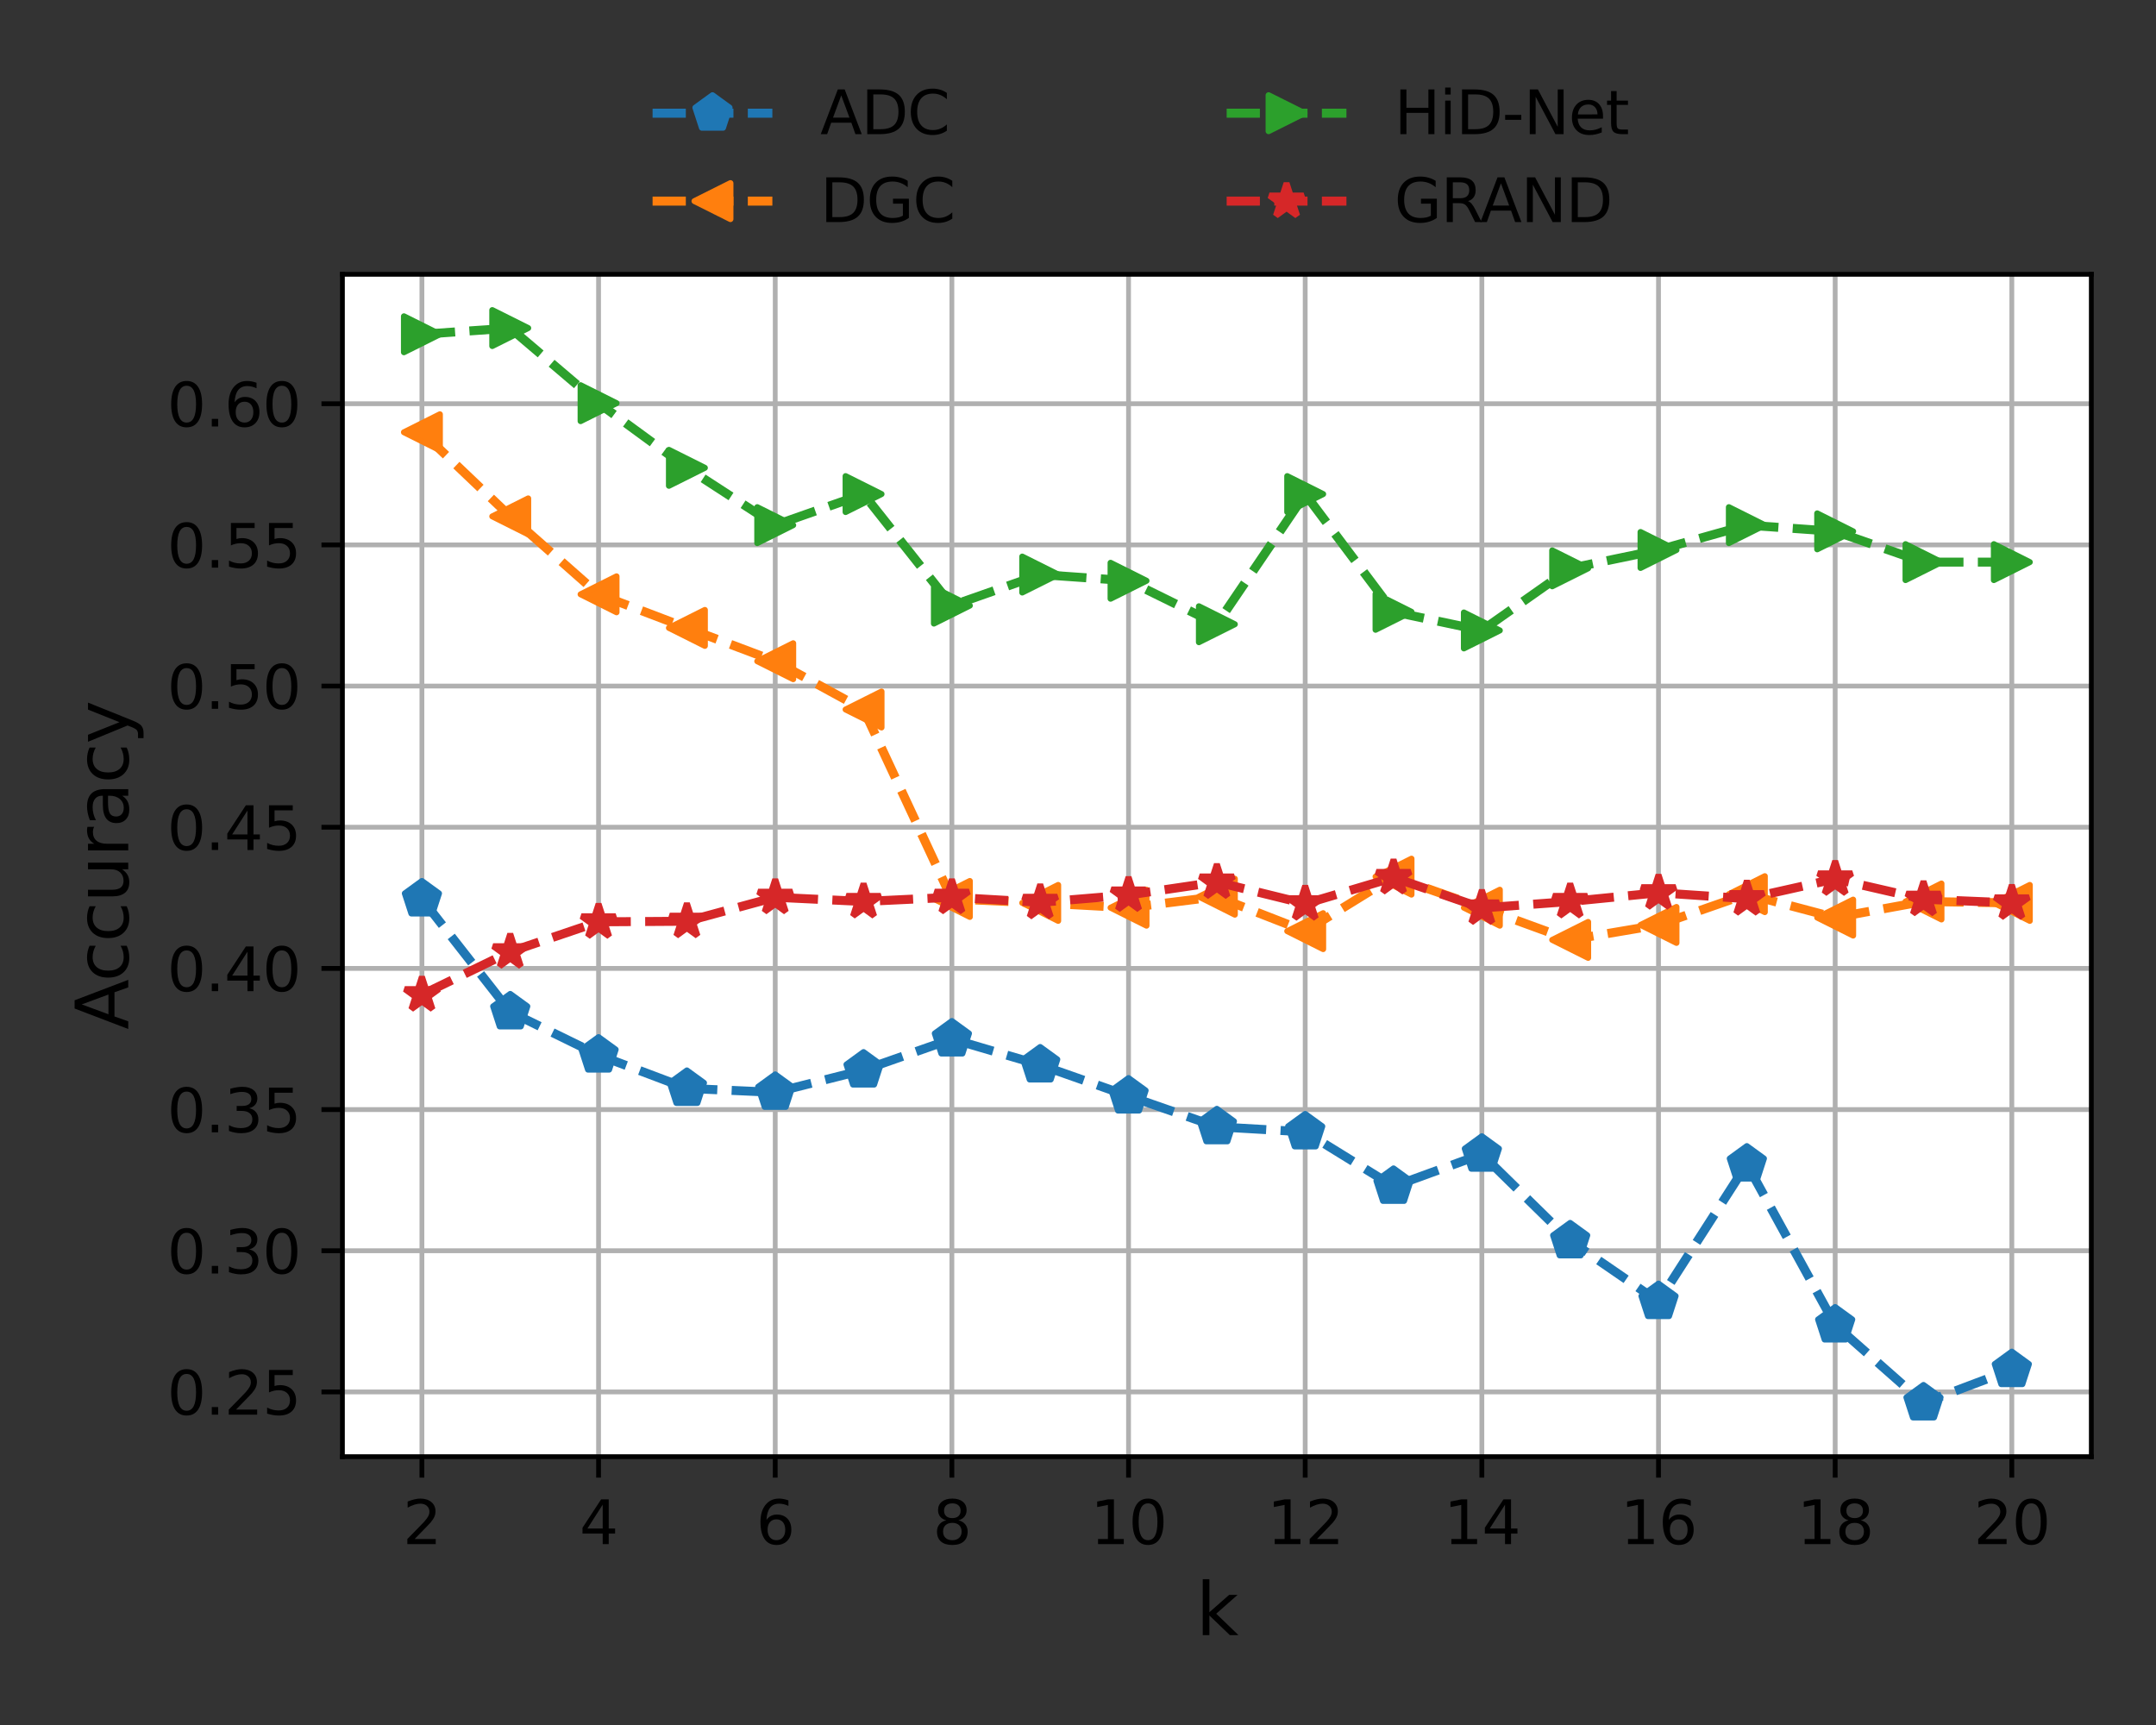 <?xml version="1.0" encoding="utf-8" standalone="no"?>
<!DOCTYPE svg PUBLIC "-//W3C//DTD SVG 1.1//EN"
  "http://www.w3.org/Graphics/SVG/1.1/DTD/svg11.dtd">
<svg height="288pt" version="1.1" viewBox="0 0 360 288" width="360pt" xmlns="http://www.w3.org/2000/svg" xmlns:xlink="http://www.w3.org/1999/xlink">
 <rect x="0" y="0" width="360" height="288" fill="#333333" stroke="none"/>
 <defs>
  <style type="text/css">*{stroke-linecap:butt;stroke-linejoin:round;}</style>
 </defs>
 <g id="figure_1">
  <g id="patch_1">
   <path d="M 0 288 
L 360 288 
L 360 0 
L 0 0 
z
" style="fill:none;"/>
  </g>
  <g id="axes_1">
   <g id="patch_2">
    <path d="M 57.175 243.2 
L 349.2 243.2 
L 349.2 45.8 
L 57.175 45.8 
z
" style="fill:#ffffff;"/>
   </g>
   <g id="matplotlib.axis_1">
    <g id="xtick_1">
     <g id="line2d_1">
      <path clip-path="url(#pdd6efe0215)" d="M 70.449 243.2 
L 70.449 45.8 
" style="fill:none;stroke:#b0b0b0;stroke-linecap:square;stroke-width:0.8;"/>
     </g>
     <g id="line2d_2">
      <defs>
       <path d="M 0 0 
L 0 3.5 
" id="m75d3b1dad0" style="stroke:#000000;stroke-width:0.8;"/>
      </defs>
      <g>
       <use style="stroke:#000000;stroke-width:0.8;" x="70.449" xlink:href="#m75d3b1dad0" y="243.2"/>
      </g>
     </g>
     <g id="text_1">
      <!-- 2 -->
      <g transform="translate(67.268 257.798)scale(0.1 -0.1)">
       <defs>
        <path d="M 1228 531 
L 3431 531 
L 3431 0 
L 469 0 
L 469 531 
Q 828 903 1448 1529 
Q 2069 2156 2228 2338 
Q 2531 2678 2651 2914 
Q 2772 3150 2772 3378 
Q 2772 3750 2511 3984 
Q 2250 4219 1831 4219 
Q 1534 4219 1204 4116 
Q 875 4013 500 3803 
L 500 4441 
Q 881 4594 1212 4672 
Q 1544 4750 1819 4750 
Q 2544 4750 2975 4387 
Q 3406 4025 3406 3419 
Q 3406 3131 3298 2873 
Q 3191 2616 2906 2266 
Q 2828 2175 2409 1742 
Q 1991 1309 1228 531 
z
" id="DejaVuSans-32" transform="scale(0.016)"/>
       </defs>
       <use xlink:href="#DejaVuSans-32"/>
      </g>
     </g>
    </g>
    <g id="xtick_2">
     <g id="line2d_3">
      <path clip-path="url(#pdd6efe0215)" d="M 99.946 243.2 
L 99.946 45.8 
" style="fill:none;stroke:#b0b0b0;stroke-linecap:square;stroke-width:0.8;"/>
     </g>
     <g id="line2d_4">
      <g>
       <use style="stroke:#000000;stroke-width:0.8;" x="99.946" xlink:href="#m75d3b1dad0" y="243.2"/>
      </g>
     </g>
     <g id="text_2">
      <!-- 4 -->
      <g transform="translate(96.765 257.798)scale(0.1 -0.1)">
       <defs>
        <path d="M 2419 4116 
L 825 1625 
L 2419 1625 
L 2419 4116 
z
M 2253 4666 
L 3047 4666 
L 3047 1625 
L 3713 1625 
L 3713 1100 
L 3047 1100 
L 3047 0 
L 2419 0 
L 2419 1100 
L 313 1100 
L 313 1709 
L 2253 4666 
z
" id="DejaVuSans-34" transform="scale(0.016)"/>
       </defs>
       <use xlink:href="#DejaVuSans-34"/>
      </g>
     </g>
    </g>
    <g id="xtick_3">
     <g id="line2d_5">
      <path clip-path="url(#pdd6efe0215)" d="M 129.444 243.2 
L 129.444 45.8 
" style="fill:none;stroke:#b0b0b0;stroke-linecap:square;stroke-width:0.8;"/>
     </g>
     <g id="line2d_6">
      <g>
       <use style="stroke:#000000;stroke-width:0.8;" x="129.444" xlink:href="#m75d3b1dad0" y="243.2"/>
      </g>
     </g>
     <g id="text_3">
      <!-- 6 -->
      <g transform="translate(126.263 257.798)scale(0.1 -0.1)">
       <defs>
        <path d="M 2113 2584 
Q 1688 2584 1439 2293 
Q 1191 2003 1191 1497 
Q 1191 994 1439 701 
Q 1688 409 2113 409 
Q 2538 409 2786 701 
Q 3034 994 3034 1497 
Q 3034 2003 2786 2293 
Q 2538 2584 2113 2584 
z
M 3366 4563 
L 3366 3988 
Q 3128 4100 2886 4159 
Q 2644 4219 2406 4219 
Q 1781 4219 1451 3797 
Q 1122 3375 1075 2522 
Q 1259 2794 1537 2939 
Q 1816 3084 2150 3084 
Q 2853 3084 3261 2657 
Q 3669 2231 3669 1497 
Q 3669 778 3244 343 
Q 2819 -91 2113 -91 
Q 1303 -91 875 529 
Q 447 1150 447 2328 
Q 447 3434 972 4092 
Q 1497 4750 2381 4750 
Q 2619 4750 2861 4703 
Q 3103 4656 3366 4563 
z
" id="DejaVuSans-36" transform="scale(0.016)"/>
       </defs>
       <use xlink:href="#DejaVuSans-36"/>
      </g>
     </g>
    </g>
    <g id="xtick_4">
     <g id="line2d_7">
      <path clip-path="url(#pdd6efe0215)" d="M 158.941 243.2 
L 158.941 45.8 
" style="fill:none;stroke:#b0b0b0;stroke-linecap:square;stroke-width:0.8;"/>
     </g>
     <g id="line2d_8">
      <g>
       <use style="stroke:#000000;stroke-width:0.8;" x="158.941" xlink:href="#m75d3b1dad0" y="243.2"/>
      </g>
     </g>
     <g id="text_4">
      <!-- 8 -->
      <g transform="translate(155.76 257.798)scale(0.1 -0.1)">
       <defs>
        <path d="M 2034 2216 
Q 1584 2216 1326 1975 
Q 1069 1734 1069 1313 
Q 1069 891 1326 650 
Q 1584 409 2034 409 
Q 2484 409 2743 651 
Q 3003 894 3003 1313 
Q 3003 1734 2745 1975 
Q 2488 2216 2034 2216 
z
M 1403 2484 
Q 997 2584 770 2862 
Q 544 3141 544 3541 
Q 544 4100 942 4425 
Q 1341 4750 2034 4750 
Q 2731 4750 3128 4425 
Q 3525 4100 3525 3541 
Q 3525 3141 3298 2862 
Q 3072 2584 2669 2484 
Q 3125 2378 3379 2068 
Q 3634 1759 3634 1313 
Q 3634 634 3220 271 
Q 2806 -91 2034 -91 
Q 1263 -91 848 271 
Q 434 634 434 1313 
Q 434 1759 690 2068 
Q 947 2378 1403 2484 
z
M 1172 3481 
Q 1172 3119 1398 2916 
Q 1625 2713 2034 2713 
Q 2441 2713 2670 2916 
Q 2900 3119 2900 3481 
Q 2900 3844 2670 4047 
Q 2441 4250 2034 4250 
Q 1625 4250 1398 4047 
Q 1172 3844 1172 3481 
z
" id="DejaVuSans-38" transform="scale(0.016)"/>
       </defs>
       <use xlink:href="#DejaVuSans-38"/>
      </g>
     </g>
    </g>
    <g id="xtick_5">
     <g id="line2d_9">
      <path clip-path="url(#pdd6efe0215)" d="M 188.439 243.2 
L 188.439 45.8 
" style="fill:none;stroke:#b0b0b0;stroke-linecap:square;stroke-width:0.8;"/>
     </g>
     <g id="line2d_10">
      <g>
       <use style="stroke:#000000;stroke-width:0.8;" x="188.439" xlink:href="#m75d3b1dad0" y="243.2"/>
      </g>
     </g>
     <g id="text_5">
      <!-- 10 -->
      <g transform="translate(182.076 257.798)scale(0.1 -0.1)">
       <defs>
        <path d="M 794 531 
L 1825 531 
L 1825 4091 
L 703 3866 
L 703 4441 
L 1819 4666 
L 2450 4666 
L 2450 531 
L 3481 531 
L 3481 0 
L 794 0 
L 794 531 
z
" id="DejaVuSans-31" transform="scale(0.016)"/>
        <path d="M 2034 4250 
Q 1547 4250 1301 3770 
Q 1056 3291 1056 2328 
Q 1056 1369 1301 889 
Q 1547 409 2034 409 
Q 2525 409 2770 889 
Q 3016 1369 3016 2328 
Q 3016 3291 2770 3770 
Q 2525 4250 2034 4250 
z
M 2034 4750 
Q 2819 4750 3233 4129 
Q 3647 3509 3647 2328 
Q 3647 1150 3233 529 
Q 2819 -91 2034 -91 
Q 1250 -91 836 529 
Q 422 1150 422 2328 
Q 422 3509 836 4129 
Q 1250 4750 2034 4750 
z
" id="DejaVuSans-30" transform="scale(0.016)"/>
       </defs>
       <use xlink:href="#DejaVuSans-31"/>
       <use x="63.623" xlink:href="#DejaVuSans-30"/>
      </g>
     </g>
    </g>
    <g id="xtick_6">
     <g id="line2d_11">
      <path clip-path="url(#pdd6efe0215)" d="M 217.936 243.2 
L 217.936 45.8 
" style="fill:none;stroke:#b0b0b0;stroke-linecap:square;stroke-width:0.8;"/>
     </g>
     <g id="line2d_12">
      <g>
       <use style="stroke:#000000;stroke-width:0.8;" x="217.936" xlink:href="#m75d3b1dad0" y="243.2"/>
      </g>
     </g>
     <g id="text_6">
      <!-- 12 -->
      <g transform="translate(211.574 257.798)scale(0.1 -0.1)">
       <use xlink:href="#DejaVuSans-31"/>
       <use x="63.623" xlink:href="#DejaVuSans-32"/>
      </g>
     </g>
    </g>
    <g id="xtick_7">
     <g id="line2d_13">
      <path clip-path="url(#pdd6efe0215)" d="M 247.434 243.2 
L 247.434 45.8 
" style="fill:none;stroke:#b0b0b0;stroke-linecap:square;stroke-width:0.8;"/>
     </g>
     <g id="line2d_14">
      <g>
       <use style="stroke:#000000;stroke-width:0.8;" x="247.434" xlink:href="#m75d3b1dad0" y="243.2"/>
      </g>
     </g>
     <g id="text_7">
      <!-- 14 -->
      <g transform="translate(241.071 257.798)scale(0.1 -0.1)">
       <use xlink:href="#DejaVuSans-31"/>
       <use x="63.623" xlink:href="#DejaVuSans-34"/>
      </g>
     </g>
    </g>
    <g id="xtick_8">
     <g id="line2d_15">
      <path clip-path="url(#pdd6efe0215)" d="M 276.931 243.2 
L 276.931 45.8 
" style="fill:none;stroke:#b0b0b0;stroke-linecap:square;stroke-width:0.8;"/>
     </g>
     <g id="line2d_16">
      <g>
       <use style="stroke:#000000;stroke-width:0.8;" x="276.931" xlink:href="#m75d3b1dad0" y="243.2"/>
      </g>
     </g>
     <g id="text_8">
      <!-- 16 -->
      <g transform="translate(270.569 257.798)scale(0.1 -0.1)">
       <use xlink:href="#DejaVuSans-31"/>
       <use x="63.623" xlink:href="#DejaVuSans-36"/>
      </g>
     </g>
    </g>
    <g id="xtick_9">
     <g id="line2d_17">
      <path clip-path="url(#pdd6efe0215)" d="M 306.429 243.2 
L 306.429 45.8 
" style="fill:none;stroke:#b0b0b0;stroke-linecap:square;stroke-width:0.8;"/>
     </g>
     <g id="line2d_18">
      <g>
       <use style="stroke:#000000;stroke-width:0.8;" x="306.429" xlink:href="#m75d3b1dad0" y="243.2"/>
      </g>
     </g>
     <g id="text_9">
      <!-- 18 -->
      <g transform="translate(300.066 257.798)scale(0.1 -0.1)">
       <use xlink:href="#DejaVuSans-31"/>
       <use x="63.623" xlink:href="#DejaVuSans-38"/>
      </g>
     </g>
    </g>
    <g id="xtick_10">
     <g id="line2d_19">
      <path clip-path="url(#pdd6efe0215)" d="M 335.926 243.2 
L 335.926 45.8 
" style="fill:none;stroke:#b0b0b0;stroke-linecap:square;stroke-width:0.8;"/>
     </g>
     <g id="line2d_20">
      <g>
       <use style="stroke:#000000;stroke-width:0.8;" x="335.926" xlink:href="#m75d3b1dad0" y="243.2"/>
      </g>
     </g>
     <g id="text_10">
      <!-- 20 -->
      <g transform="translate(329.564 257.798)scale(0.1 -0.1)">
       <use xlink:href="#DejaVuSans-32"/>
       <use x="63.623" xlink:href="#DejaVuSans-30"/>
      </g>
     </g>
    </g>
    <g id="text_11">
     <!-- k -->
     <g transform="translate(199.713 272.996)scale(0.12 -0.12)">
      <defs>
       <path d="M 581 4863 
L 1159 4863 
L 1159 1991 
L 2875 3500 
L 3609 3500 
L 1753 1863 
L 3688 0 
L 2938 0 
L 1159 1709 
L 1159 0 
L 581 0 
L 581 4863 
z
" id="DejaVuSans-6b" transform="scale(0.016)"/>
      </defs>
      <use xlink:href="#DejaVuSans-6b"/>
     </g>
    </g>
   </g>
   <g id="matplotlib.axis_2">
    <g id="ytick_1">
     <g id="line2d_21">
      <path clip-path="url(#pdd6efe0215)" d="M 57.175 232.389 
L 349.2 232.389 
" style="fill:none;stroke:#b0b0b0;stroke-linecap:square;stroke-width:0.8;"/>
     </g>
     <g id="line2d_22">
      <defs>
       <path d="M 0 0 
L -3.5 0 
" id="m261dad9837" style="stroke:#000000;stroke-width:0.8;"/>
      </defs>
      <g>
       <use style="stroke:#000000;stroke-width:0.8;" x="57.175" xlink:href="#m261dad9837" y="232.389"/>
      </g>
     </g>
     <g id="text_12">
      <!-- 0.25 -->
      <g transform="translate(27.909 236.188)scale(0.1 -0.1)">
       <defs>
        <path d="M 684 794 
L 1344 794 
L 1344 0 
L 684 0 
L 684 794 
z
" id="DejaVuSans-2e" transform="scale(0.016)"/>
        <path d="M 691 4666 
L 3169 4666 
L 3169 4134 
L 1269 4134 
L 1269 2991 
Q 1406 3038 1543 3061 
Q 1681 3084 1819 3084 
Q 2600 3084 3056 2656 
Q 3513 2228 3513 1497 
Q 3513 744 3044 326 
Q 2575 -91 1722 -91 
Q 1428 -91 1123 -41 
Q 819 9 494 109 
L 494 744 
Q 775 591 1075 516 
Q 1375 441 1709 441 
Q 2250 441 2565 725 
Q 2881 1009 2881 1497 
Q 2881 1984 2565 2268 
Q 2250 2553 1709 2553 
Q 1456 2553 1204 2497 
Q 953 2441 691 2322 
L 691 4666 
z
" id="DejaVuSans-35" transform="scale(0.016)"/>
       </defs>
       <use xlink:href="#DejaVuSans-30"/>
       <use x="63.623" xlink:href="#DejaVuSans-2e"/>
       <use x="95.41" xlink:href="#DejaVuSans-32"/>
       <use x="159.033" xlink:href="#DejaVuSans-35"/>
      </g>
     </g>
    </g>
    <g id="ytick_2">
     <g id="line2d_23">
      <path clip-path="url(#pdd6efe0215)" d="M 57.175 208.82 
L 349.2 208.82 
" style="fill:none;stroke:#b0b0b0;stroke-linecap:square;stroke-width:0.8;"/>
     </g>
     <g id="line2d_24">
      <g>
       <use style="stroke:#000000;stroke-width:0.8;" x="57.175" xlink:href="#m261dad9837" y="208.82"/>
      </g>
     </g>
     <g id="text_13">
      <!-- 0.30 -->
      <g transform="translate(27.909 212.619)scale(0.1 -0.1)">
       <defs>
        <path d="M 2597 2516 
Q 3050 2419 3304 2112 
Q 3559 1806 3559 1356 
Q 3559 666 3084 287 
Q 2609 -91 1734 -91 
Q 1441 -91 1130 -33 
Q 819 25 488 141 
L 488 750 
Q 750 597 1062 519 
Q 1375 441 1716 441 
Q 2309 441 2620 675 
Q 2931 909 2931 1356 
Q 2931 1769 2642 2001 
Q 2353 2234 1838 2234 
L 1294 2234 
L 1294 2753 
L 1863 2753 
Q 2328 2753 2575 2939 
Q 2822 3125 2822 3475 
Q 2822 3834 2567 4026 
Q 2313 4219 1838 4219 
Q 1578 4219 1281 4162 
Q 984 4106 628 3988 
L 628 4550 
Q 988 4650 1302 4700 
Q 1616 4750 1894 4750 
Q 2613 4750 3031 4423 
Q 3450 4097 3450 3541 
Q 3450 3153 3228 2886 
Q 3006 2619 2597 2516 
z
" id="DejaVuSans-33" transform="scale(0.016)"/>
       </defs>
       <use xlink:href="#DejaVuSans-30"/>
       <use x="63.623" xlink:href="#DejaVuSans-2e"/>
       <use x="95.41" xlink:href="#DejaVuSans-33"/>
       <use x="159.033" xlink:href="#DejaVuSans-30"/>
      </g>
     </g>
    </g>
    <g id="ytick_3">
     <g id="line2d_25">
      <path clip-path="url(#pdd6efe0215)" d="M 57.175 185.251 
L 349.2 185.251 
" style="fill:none;stroke:#b0b0b0;stroke-linecap:square;stroke-width:0.8;"/>
     </g>
     <g id="line2d_26">
      <g>
       <use style="stroke:#000000;stroke-width:0.8;" x="57.175" xlink:href="#m261dad9837" y="185.251"/>
      </g>
     </g>
     <g id="text_14">
      <!-- 0.35 -->
      <g transform="translate(27.909 189.05)scale(0.1 -0.1)">
       <use xlink:href="#DejaVuSans-30"/>
       <use x="63.623" xlink:href="#DejaVuSans-2e"/>
       <use x="95.41" xlink:href="#DejaVuSans-33"/>
       <use x="159.033" xlink:href="#DejaVuSans-35"/>
      </g>
     </g>
    </g>
    <g id="ytick_4">
     <g id="line2d_27">
      <path clip-path="url(#pdd6efe0215)" d="M 57.175 161.682 
L 349.2 161.682 
" style="fill:none;stroke:#b0b0b0;stroke-linecap:square;stroke-width:0.8;"/>
     </g>
     <g id="line2d_28">
      <g>
       <use style="stroke:#000000;stroke-width:0.8;" x="57.175" xlink:href="#m261dad9837" y="161.682"/>
      </g>
     </g>
     <g id="text_15">
      <!-- 0.40 -->
      <g transform="translate(27.909 165.481)scale(0.1 -0.1)">
       <use xlink:href="#DejaVuSans-30"/>
       <use x="63.623" xlink:href="#DejaVuSans-2e"/>
       <use x="95.41" xlink:href="#DejaVuSans-34"/>
       <use x="159.033" xlink:href="#DejaVuSans-30"/>
      </g>
     </g>
    </g>
    <g id="ytick_5">
     <g id="line2d_29">
      <path clip-path="url(#pdd6efe0215)" d="M 57.175 138.113 
L 349.2 138.113 
" style="fill:none;stroke:#b0b0b0;stroke-linecap:square;stroke-width:0.8;"/>
     </g>
     <g id="line2d_30">
      <g>
       <use style="stroke:#000000;stroke-width:0.8;" x="57.175" xlink:href="#m261dad9837" y="138.113"/>
      </g>
     </g>
     <g id="text_16">
      <!-- 0.45 -->
      <g transform="translate(27.909 141.912)scale(0.1 -0.1)">
       <use xlink:href="#DejaVuSans-30"/>
       <use x="63.623" xlink:href="#DejaVuSans-2e"/>
       <use x="95.41" xlink:href="#DejaVuSans-34"/>
       <use x="159.033" xlink:href="#DejaVuSans-35"/>
      </g>
     </g>
    </g>
    <g id="ytick_6">
     <g id="line2d_31">
      <path clip-path="url(#pdd6efe0215)" d="M 57.175 114.544 
L 349.2 114.544 
" style="fill:none;stroke:#b0b0b0;stroke-linecap:square;stroke-width:0.8;"/>
     </g>
     <g id="line2d_32">
      <g>
       <use style="stroke:#000000;stroke-width:0.8;" x="57.175" xlink:href="#m261dad9837" y="114.544"/>
      </g>
     </g>
     <g id="text_17">
      <!-- 0.50 -->
      <g transform="translate(27.909 118.343)scale(0.1 -0.1)">
       <use xlink:href="#DejaVuSans-30"/>
       <use x="63.623" xlink:href="#DejaVuSans-2e"/>
       <use x="95.41" xlink:href="#DejaVuSans-35"/>
       <use x="159.033" xlink:href="#DejaVuSans-30"/>
      </g>
     </g>
    </g>
    <g id="ytick_7">
     <g id="line2d_33">
      <path clip-path="url(#pdd6efe0215)" d="M 57.175 90.975 
L 349.2 90.975 
" style="fill:none;stroke:#b0b0b0;stroke-linecap:square;stroke-width:0.8;"/>
     </g>
     <g id="line2d_34">
      <g>
       <use style="stroke:#000000;stroke-width:0.8;" x="57.175" xlink:href="#m261dad9837" y="90.975"/>
      </g>
     </g>
     <g id="text_18">
      <!-- 0.55 -->
      <g transform="translate(27.909 94.774)scale(0.1 -0.1)">
       <use xlink:href="#DejaVuSans-30"/>
       <use x="63.623" xlink:href="#DejaVuSans-2e"/>
       <use x="95.41" xlink:href="#DejaVuSans-35"/>
       <use x="159.033" xlink:href="#DejaVuSans-35"/>
      </g>
     </g>
    </g>
    <g id="ytick_8">
     <g id="line2d_35">
      <path clip-path="url(#pdd6efe0215)" d="M 57.175 67.406 
L 349.2 67.406 
" style="fill:none;stroke:#b0b0b0;stroke-linecap:square;stroke-width:0.8;"/>
     </g>
     <g id="line2d_36">
      <g>
       <use style="stroke:#000000;stroke-width:0.8;" x="57.175" xlink:href="#m261dad9837" y="67.406"/>
      </g>
     </g>
     <g id="text_19">
      <!-- 0.60 -->
      <g transform="translate(27.909 71.205)scale(0.1 -0.1)">
       <use xlink:href="#DejaVuSans-30"/>
       <use x="63.623" xlink:href="#DejaVuSans-2e"/>
       <use x="95.41" xlink:href="#DejaVuSans-36"/>
       <use x="159.033" xlink:href="#DejaVuSans-30"/>
      </g>
     </g>
    </g>
    <g id="text_20">
     <!-- Accuracy -->
     <g transform="translate(21.414 171.894)rotate(-90)scale(0.12 -0.12)">
      <defs>
       <path d="M 2188 4044 
L 1331 1722 
L 3047 1722 
L 2188 4044 
z
M 1831 4666 
L 2547 4666 
L 4325 0 
L 3669 0 
L 3244 1197 
L 1141 1197 
L 716 0 
L 50 0 
L 1831 4666 
z
" id="DejaVuSans-41" transform="scale(0.016)"/>
       <path d="M 3122 3366 
L 3122 2828 
Q 2878 2963 2633 3030 
Q 2388 3097 2138 3097 
Q 1578 3097 1268 2742 
Q 959 2388 959 1747 
Q 959 1106 1268 751 
Q 1578 397 2138 397 
Q 2388 397 2633 464 
Q 2878 531 3122 666 
L 3122 134 
Q 2881 22 2623 -34 
Q 2366 -91 2075 -91 
Q 1284 -91 818 406 
Q 353 903 353 1747 
Q 353 2603 823 3093 
Q 1294 3584 2113 3584 
Q 2378 3584 2631 3529 
Q 2884 3475 3122 3366 
z
" id="DejaVuSans-63" transform="scale(0.016)"/>
       <path d="M 544 1381 
L 544 3500 
L 1119 3500 
L 1119 1403 
Q 1119 906 1312 657 
Q 1506 409 1894 409 
Q 2359 409 2629 706 
Q 2900 1003 2900 1516 
L 2900 3500 
L 3475 3500 
L 3475 0 
L 2900 0 
L 2900 538 
Q 2691 219 2414 64 
Q 2138 -91 1772 -91 
Q 1169 -91 856 284 
Q 544 659 544 1381 
z
M 1991 3584 
L 1991 3584 
z
" id="DejaVuSans-75" transform="scale(0.016)"/>
       <path d="M 2631 2963 
Q 2534 3019 2420 3045 
Q 2306 3072 2169 3072 
Q 1681 3072 1420 2755 
Q 1159 2438 1159 1844 
L 1159 0 
L 581 0 
L 581 3500 
L 1159 3500 
L 1159 2956 
Q 1341 3275 1631 3429 
Q 1922 3584 2338 3584 
Q 2397 3584 2469 3576 
Q 2541 3569 2628 3553 
L 2631 2963 
z
" id="DejaVuSans-72" transform="scale(0.016)"/>
       <path d="M 2194 1759 
Q 1497 1759 1228 1600 
Q 959 1441 959 1056 
Q 959 750 1161 570 
Q 1363 391 1709 391 
Q 2188 391 2477 730 
Q 2766 1069 2766 1631 
L 2766 1759 
L 2194 1759 
z
M 3341 1997 
L 3341 0 
L 2766 0 
L 2766 531 
Q 2569 213 2275 61 
Q 1981 -91 1556 -91 
Q 1019 -91 701 211 
Q 384 513 384 1019 
Q 384 1609 779 1909 
Q 1175 2209 1959 2209 
L 2766 2209 
L 2766 2266 
Q 2766 2663 2505 2880 
Q 2244 3097 1772 3097 
Q 1472 3097 1187 3025 
Q 903 2953 641 2809 
L 641 3341 
Q 956 3463 1253 3523 
Q 1550 3584 1831 3584 
Q 2591 3584 2966 3190 
Q 3341 2797 3341 1997 
z
" id="DejaVuSans-61" transform="scale(0.016)"/>
       <path d="M 2059 -325 
Q 1816 -950 1584 -1140 
Q 1353 -1331 966 -1331 
L 506 -1331 
L 506 -850 
L 844 -850 
Q 1081 -850 1212 -737 
Q 1344 -625 1503 -206 
L 1606 56 
L 191 3500 
L 800 3500 
L 1894 763 
L 2988 3500 
L 3597 3500 
L 2059 -325 
z
" id="DejaVuSans-79" transform="scale(0.016)"/>
      </defs>
      <use xlink:href="#DejaVuSans-41"/>
      <use x="66.658" xlink:href="#DejaVuSans-63"/>
      <use x="121.639" xlink:href="#DejaVuSans-63"/>
      <use x="176.619" xlink:href="#DejaVuSans-75"/>
      <use x="239.998" xlink:href="#DejaVuSans-72"/>
      <use x="281.111" xlink:href="#DejaVuSans-61"/>
      <use x="342.391" xlink:href="#DejaVuSans-63"/>
      <use x="397.371" xlink:href="#DejaVuSans-79"/>
     </g>
    </g>
   </g>
   <g id="line2d_37">
    <path clip-path="url(#pdd6efe0215)" d="M 70.449 150.086 
L 85.198 168.941 
L 99.946 176.153 
L 114.695 181.715 
L 129.444 182.375 
L 144.193 178.652 
L 158.941 173.466 
L 173.69 177.803 
L 188.439 182.988 
L 203.188 188.126 
L 217.936 188.975 
L 232.685 198.072 
L 247.434 192.699 
L 262.182 207.17 
L 276.931 217.305 
L 291.68 194.348 
L 306.429 221.217 
L 321.177 234.227 
L 335.926 228.665 
" style="fill:none;stroke:#1f77b4;stroke-dasharray:5.55,2.4;stroke-dashoffset:0;stroke-width:1.5;"/>
    <defs>
     <path d="M 0 -3 
L -2.853 -0.927 
L -1.763 2.427 
L 1.763 2.427 
L 2.853 -0.927 
z
" id="m25ebd993f1" style="stroke:#1f77b4;stroke-linejoin:miter;"/>
    </defs>
    <g clip-path="url(#pdd6efe0215)">
     <use style="fill:#1f77b4;stroke:#1f77b4;stroke-linejoin:miter;" x="70.449" xlink:href="#m25ebd993f1" y="150.086"/>
     <use style="fill:#1f77b4;stroke:#1f77b4;stroke-linejoin:miter;" x="85.198" xlink:href="#m25ebd993f1" y="168.941"/>
     <use style="fill:#1f77b4;stroke:#1f77b4;stroke-linejoin:miter;" x="99.946" xlink:href="#m25ebd993f1" y="176.153"/>
     <use style="fill:#1f77b4;stroke:#1f77b4;stroke-linejoin:miter;" x="114.695" xlink:href="#m25ebd993f1" y="181.715"/>
     <use style="fill:#1f77b4;stroke:#1f77b4;stroke-linejoin:miter;" x="129.444" xlink:href="#m25ebd993f1" y="182.375"/>
     <use style="fill:#1f77b4;stroke:#1f77b4;stroke-linejoin:miter;" x="144.193" xlink:href="#m25ebd993f1" y="178.652"/>
     <use style="fill:#1f77b4;stroke:#1f77b4;stroke-linejoin:miter;" x="158.941" xlink:href="#m25ebd993f1" y="173.466"/>
     <use style="fill:#1f77b4;stroke:#1f77b4;stroke-linejoin:miter;" x="173.69" xlink:href="#m25ebd993f1" y="177.803"/>
     <use style="fill:#1f77b4;stroke:#1f77b4;stroke-linejoin:miter;" x="188.439" xlink:href="#m25ebd993f1" y="182.988"/>
     <use style="fill:#1f77b4;stroke:#1f77b4;stroke-linejoin:miter;" x="203.188" xlink:href="#m25ebd993f1" y="188.126"/>
     <use style="fill:#1f77b4;stroke:#1f77b4;stroke-linejoin:miter;" x="217.936" xlink:href="#m25ebd993f1" y="188.975"/>
     <use style="fill:#1f77b4;stroke:#1f77b4;stroke-linejoin:miter;" x="232.685" xlink:href="#m25ebd993f1" y="198.072"/>
     <use style="fill:#1f77b4;stroke:#1f77b4;stroke-linejoin:miter;" x="247.434" xlink:href="#m25ebd993f1" y="192.699"/>
     <use style="fill:#1f77b4;stroke:#1f77b4;stroke-linejoin:miter;" x="262.182" xlink:href="#m25ebd993f1" y="207.17"/>
     <use style="fill:#1f77b4;stroke:#1f77b4;stroke-linejoin:miter;" x="276.931" xlink:href="#m25ebd993f1" y="217.305"/>
     <use style="fill:#1f77b4;stroke:#1f77b4;stroke-linejoin:miter;" x="291.68" xlink:href="#m25ebd993f1" y="194.348"/>
     <use style="fill:#1f77b4;stroke:#1f77b4;stroke-linejoin:miter;" x="306.429" xlink:href="#m25ebd993f1" y="221.217"/>
     <use style="fill:#1f77b4;stroke:#1f77b4;stroke-linejoin:miter;" x="321.177" xlink:href="#m25ebd993f1" y="234.227"/>
     <use style="fill:#1f77b4;stroke:#1f77b4;stroke-linejoin:miter;" x="335.926" xlink:href="#m25ebd993f1" y="228.665"/>
    </g>
   </g>
   <g id="line2d_38">
    <path clip-path="url(#pdd6efe0215)" d="M 70.449 72.167 
L 85.198 86.214 
L 99.946 99.224 
L 114.695 104.833 
L 129.444 110.396 
L 144.193 118.456 
L 158.941 150.086 
L 173.69 150.746 
L 188.439 151.547 
L 203.188 149.709 
L 217.936 155.46 
L 232.685 146.362 
L 247.434 151.547 
L 262.182 156.921 
L 276.931 154.423 
L 291.68 149.285 
L 306.429 153.197 
L 321.177 150.51 
L 335.926 150.746 
" style="fill:none;stroke:#ff7f0e;stroke-dasharray:5.55,2.4;stroke-dashoffset:0;stroke-width:1.5;"/>
    <defs>
     <path d="M -3 -0 
L 3 3 
L 3 -3 
z
" id="m116d06fba2" style="stroke:#ff7f0e;stroke-linejoin:miter;"/>
    </defs>
    <g clip-path="url(#pdd6efe0215)">
     <use style="fill:#ff7f0e;stroke:#ff7f0e;stroke-linejoin:miter;" x="70.449" xlink:href="#m116d06fba2" y="72.167"/>
     <use style="fill:#ff7f0e;stroke:#ff7f0e;stroke-linejoin:miter;" x="85.198" xlink:href="#m116d06fba2" y="86.214"/>
     <use style="fill:#ff7f0e;stroke:#ff7f0e;stroke-linejoin:miter;" x="99.946" xlink:href="#m116d06fba2" y="99.224"/>
     <use style="fill:#ff7f0e;stroke:#ff7f0e;stroke-linejoin:miter;" x="114.695" xlink:href="#m116d06fba2" y="104.833"/>
     <use style="fill:#ff7f0e;stroke:#ff7f0e;stroke-linejoin:miter;" x="129.444" xlink:href="#m116d06fba2" y="110.396"/>
     <use style="fill:#ff7f0e;stroke:#ff7f0e;stroke-linejoin:miter;" x="144.193" xlink:href="#m116d06fba2" y="118.456"/>
     <use style="fill:#ff7f0e;stroke:#ff7f0e;stroke-linejoin:miter;" x="158.941" xlink:href="#m116d06fba2" y="150.086"/>
     <use style="fill:#ff7f0e;stroke:#ff7f0e;stroke-linejoin:miter;" x="173.69" xlink:href="#m116d06fba2" y="150.746"/>
     <use style="fill:#ff7f0e;stroke:#ff7f0e;stroke-linejoin:miter;" x="188.439" xlink:href="#m116d06fba2" y="151.547"/>
     <use style="fill:#ff7f0e;stroke:#ff7f0e;stroke-linejoin:miter;" x="203.188" xlink:href="#m116d06fba2" y="149.709"/>
     <use style="fill:#ff7f0e;stroke:#ff7f0e;stroke-linejoin:miter;" x="217.936" xlink:href="#m116d06fba2" y="155.46"/>
     <use style="fill:#ff7f0e;stroke:#ff7f0e;stroke-linejoin:miter;" x="232.685" xlink:href="#m116d06fba2" y="146.362"/>
     <use style="fill:#ff7f0e;stroke:#ff7f0e;stroke-linejoin:miter;" x="247.434" xlink:href="#m116d06fba2" y="151.547"/>
     <use style="fill:#ff7f0e;stroke:#ff7f0e;stroke-linejoin:miter;" x="262.182" xlink:href="#m116d06fba2" y="156.921"/>
     <use style="fill:#ff7f0e;stroke:#ff7f0e;stroke-linejoin:miter;" x="276.931" xlink:href="#m116d06fba2" y="154.423"/>
     <use style="fill:#ff7f0e;stroke:#ff7f0e;stroke-linejoin:miter;" x="291.68" xlink:href="#m116d06fba2" y="149.285"/>
     <use style="fill:#ff7f0e;stroke:#ff7f0e;stroke-linejoin:miter;" x="306.429" xlink:href="#m116d06fba2" y="153.197"/>
     <use style="fill:#ff7f0e;stroke:#ff7f0e;stroke-linejoin:miter;" x="321.177" xlink:href="#m116d06fba2" y="150.51"/>
     <use style="fill:#ff7f0e;stroke:#ff7f0e;stroke-linejoin:miter;" x="335.926" xlink:href="#m116d06fba2" y="150.746"/>
    </g>
   </g>
   <g id="line2d_39">
    <path clip-path="url(#pdd6efe0215)" d="M 70.449 55.81 
L 85.198 54.773 
L 99.946 67.311 
L 114.695 78.106 
L 129.444 87.675 
L 144.193 82.49 
L 158.941 101.109 
L 173.69 95.924 
L 188.439 96.961 
L 203.188 104.221 
L 217.936 82.49 
L 232.685 102.146 
L 247.434 105.258 
L 262.182 94.887 
L 276.931 91.823 
L 291.68 87.675 
L 306.429 88.712 
L 321.177 93.85 
L 335.926 93.85 
" style="fill:none;stroke:#2ca02c;stroke-dasharray:5.55,2.4;stroke-dashoffset:0;stroke-width:1.5;"/>
    <defs>
     <path d="M 3 0 
L -3 -3 
L -3 3 
z
" id="mff1478bae5" style="stroke:#2ca02c;stroke-linejoin:miter;"/>
    </defs>
    <g clip-path="url(#pdd6efe0215)">
     <use style="fill:#2ca02c;stroke:#2ca02c;stroke-linejoin:miter;" x="70.449" xlink:href="#mff1478bae5" y="55.81"/>
     <use style="fill:#2ca02c;stroke:#2ca02c;stroke-linejoin:miter;" x="85.198" xlink:href="#mff1478bae5" y="54.773"/>
     <use style="fill:#2ca02c;stroke:#2ca02c;stroke-linejoin:miter;" x="99.946" xlink:href="#mff1478bae5" y="67.311"/>
     <use style="fill:#2ca02c;stroke:#2ca02c;stroke-linejoin:miter;" x="114.695" xlink:href="#mff1478bae5" y="78.106"/>
     <use style="fill:#2ca02c;stroke:#2ca02c;stroke-linejoin:miter;" x="129.444" xlink:href="#mff1478bae5" y="87.675"/>
     <use style="fill:#2ca02c;stroke:#2ca02c;stroke-linejoin:miter;" x="144.193" xlink:href="#mff1478bae5" y="82.49"/>
     <use style="fill:#2ca02c;stroke:#2ca02c;stroke-linejoin:miter;" x="158.941" xlink:href="#mff1478bae5" y="101.109"/>
     <use style="fill:#2ca02c;stroke:#2ca02c;stroke-linejoin:miter;" x="173.69" xlink:href="#mff1478bae5" y="95.924"/>
     <use style="fill:#2ca02c;stroke:#2ca02c;stroke-linejoin:miter;" x="188.439" xlink:href="#mff1478bae5" y="96.961"/>
     <use style="fill:#2ca02c;stroke:#2ca02c;stroke-linejoin:miter;" x="203.188" xlink:href="#mff1478bae5" y="104.221"/>
     <use style="fill:#2ca02c;stroke:#2ca02c;stroke-linejoin:miter;" x="217.936" xlink:href="#mff1478bae5" y="82.49"/>
     <use style="fill:#2ca02c;stroke:#2ca02c;stroke-linejoin:miter;" x="232.685" xlink:href="#mff1478bae5" y="102.146"/>
     <use style="fill:#2ca02c;stroke:#2ca02c;stroke-linejoin:miter;" x="247.434" xlink:href="#mff1478bae5" y="105.258"/>
     <use style="fill:#2ca02c;stroke:#2ca02c;stroke-linejoin:miter;" x="262.182" xlink:href="#mff1478bae5" y="94.887"/>
     <use style="fill:#2ca02c;stroke:#2ca02c;stroke-linejoin:miter;" x="276.931" xlink:href="#mff1478bae5" y="91.823"/>
     <use style="fill:#2ca02c;stroke:#2ca02c;stroke-linejoin:miter;" x="291.68" xlink:href="#mff1478bae5" y="87.675"/>
     <use style="fill:#2ca02c;stroke:#2ca02c;stroke-linejoin:miter;" x="306.429" xlink:href="#mff1478bae5" y="88.712"/>
     <use style="fill:#2ca02c;stroke:#2ca02c;stroke-linejoin:miter;" x="321.177" xlink:href="#mff1478bae5" y="93.85"/>
     <use style="fill:#2ca02c;stroke:#2ca02c;stroke-linejoin:miter;" x="335.926" xlink:href="#mff1478bae5" y="93.85"/>
    </g>
   </g>
   <g id="line2d_40">
    <path clip-path="url(#pdd6efe0215)" d="M 70.449 166.066 
L 85.198 158.901 
L 99.946 153.904 
L 114.695 153.81 
L 129.444 149.803 
L 144.193 150.51 
L 158.941 149.803 
L 173.69 150.652 
L 188.439 149.426 
L 203.188 147.258 
L 217.936 150.887 
L 232.685 146.503 
L 247.434 151.594 
L 262.182 150.51 
L 276.931 149.049 
L 291.68 150.039 
L 306.429 146.739 
L 321.177 150.133 
L 335.926 150.746 
" style="fill:none;stroke:#d62728;stroke-dasharray:5.55,2.4;stroke-dashoffset:0;stroke-width:1.5;"/>
    <defs>
     <path d="M 0 -3 
L -0.674 -0.927 
L -2.853 -0.927 
L -1.09 0.354 
L -1.763 2.427 
L -0 1.146 
L 1.763 2.427 
L 1.09 0.354 
L 2.853 -0.927 
L 0.674 -0.927 
z
" id="m71aea7d7f5" style="stroke:#d62728;stroke-linejoin:bevel;"/>
    </defs>
    <g clip-path="url(#pdd6efe0215)">
     <use style="fill:#d62728;stroke:#d62728;stroke-linejoin:bevel;" x="70.449" xlink:href="#m71aea7d7f5" y="166.066"/>
     <use style="fill:#d62728;stroke:#d62728;stroke-linejoin:bevel;" x="85.198" xlink:href="#m71aea7d7f5" y="158.901"/>
     <use style="fill:#d62728;stroke:#d62728;stroke-linejoin:bevel;" x="99.946" xlink:href="#m71aea7d7f5" y="153.904"/>
     <use style="fill:#d62728;stroke:#d62728;stroke-linejoin:bevel;" x="114.695" xlink:href="#m71aea7d7f5" y="153.81"/>
     <use style="fill:#d62728;stroke:#d62728;stroke-linejoin:bevel;" x="129.444" xlink:href="#m71aea7d7f5" y="149.803"/>
     <use style="fill:#d62728;stroke:#d62728;stroke-linejoin:bevel;" x="144.193" xlink:href="#m71aea7d7f5" y="150.51"/>
     <use style="fill:#d62728;stroke:#d62728;stroke-linejoin:bevel;" x="158.941" xlink:href="#m71aea7d7f5" y="149.803"/>
     <use style="fill:#d62728;stroke:#d62728;stroke-linejoin:bevel;" x="173.69" xlink:href="#m71aea7d7f5" y="150.652"/>
     <use style="fill:#d62728;stroke:#d62728;stroke-linejoin:bevel;" x="188.439" xlink:href="#m71aea7d7f5" y="149.426"/>
     <use style="fill:#d62728;stroke:#d62728;stroke-linejoin:bevel;" x="203.188" xlink:href="#m71aea7d7f5" y="147.258"/>
     <use style="fill:#d62728;stroke:#d62728;stroke-linejoin:bevel;" x="217.936" xlink:href="#m71aea7d7f5" y="150.887"/>
     <use style="fill:#d62728;stroke:#d62728;stroke-linejoin:bevel;" x="232.685" xlink:href="#m71aea7d7f5" y="146.503"/>
     <use style="fill:#d62728;stroke:#d62728;stroke-linejoin:bevel;" x="247.434" xlink:href="#m71aea7d7f5" y="151.594"/>
     <use style="fill:#d62728;stroke:#d62728;stroke-linejoin:bevel;" x="262.182" xlink:href="#m71aea7d7f5" y="150.51"/>
     <use style="fill:#d62728;stroke:#d62728;stroke-linejoin:bevel;" x="276.931" xlink:href="#m71aea7d7f5" y="149.049"/>
     <use style="fill:#d62728;stroke:#d62728;stroke-linejoin:bevel;" x="291.68" xlink:href="#m71aea7d7f5" y="150.039"/>
     <use style="fill:#d62728;stroke:#d62728;stroke-linejoin:bevel;" x="306.429" xlink:href="#m71aea7d7f5" y="146.739"/>
     <use style="fill:#d62728;stroke:#d62728;stroke-linejoin:bevel;" x="321.177" xlink:href="#m71aea7d7f5" y="150.133"/>
     <use style="fill:#d62728;stroke:#d62728;stroke-linejoin:bevel;" x="335.926" xlink:href="#m71aea7d7f5" y="150.746"/>
    </g>
   </g>
   <g id="patch_3">
    <path d="M 57.175 243.2 
L 57.175 45.8 
" style="fill:none;stroke:#000000;stroke-linecap:square;stroke-linejoin:miter;stroke-width:0.8;"/>
   </g>
   <g id="patch_4">
    <path d="M 349.2 243.2 
L 349.2 45.8 
" style="fill:none;stroke:#000000;stroke-linecap:square;stroke-linejoin:miter;stroke-width:0.8;"/>
   </g>
   <g id="patch_5">
    <path d="M 57.175 243.2 
L 349.2 243.2 
" style="fill:none;stroke:#000000;stroke-linecap:square;stroke-linejoin:miter;stroke-width:0.8;"/>
   </g>
   <g id="patch_6">
    <path d="M 57.175 45.8 
L 349.2 45.8 
" style="fill:none;stroke:#000000;stroke-linecap:square;stroke-linejoin:miter;stroke-width:0.8;"/>
   </g>
   <g id="legend_1">
    <g id="patch_7">
     <path d="M 106.966 43.156 
L 299.409 43.156 
Q 301.409 43.156 301.409 41.156 
L 301.409 12.8 
Q 301.409 10.8 299.409 10.8 
L 106.966 10.8 
Q 104.966 10.8 104.966 12.8 
L 104.966 41.156 
Q 104.966 43.156 106.966 43.156 
z
" style="fill:none;opacity:0;"/>
    </g>
    <g id="line2d_41">
     <path d="M 108.966 18.898 
L 128.966 18.898 
" style="fill:none;stroke:#1f77b4;stroke-dasharray:5.55,2.4;stroke-dashoffset:0;stroke-width:1.5;"/>
    </g>
    <g id="line2d_42">
     <g>
      <use style="fill:#1f77b4;stroke:#1f77b4;stroke-linejoin:miter;" x="118.966" xlink:href="#m25ebd993f1" y="18.898"/>
     </g>
    </g>
    <g id="text_21">
     <!-- ADC         -->
     <g transform="translate(136.966 22.398)scale(0.1 -0.1)">
      <defs>
       <path d="M 1259 4147 
L 1259 519 
L 2022 519 
Q 2988 519 3436 956 
Q 3884 1394 3884 2338 
Q 3884 3275 3436 3711 
Q 2988 4147 2022 4147 
L 1259 4147 
z
M 628 4666 
L 1925 4666 
Q 3281 4666 3915 4102 
Q 4550 3538 4550 2338 
Q 4550 1131 3912 565 
Q 3275 0 1925 0 
L 628 0 
L 628 4666 
z
" id="DejaVuSans-44" transform="scale(0.016)"/>
       <path d="M 4122 4306 
L 4122 3641 
Q 3803 3938 3442 4084 
Q 3081 4231 2675 4231 
Q 1875 4231 1450 3742 
Q 1025 3253 1025 2328 
Q 1025 1406 1450 917 
Q 1875 428 2675 428 
Q 3081 428 3442 575 
Q 3803 722 4122 1019 
L 4122 359 
Q 3791 134 3420 21 
Q 3050 -91 2638 -91 
Q 1578 -91 968 557 
Q 359 1206 359 2328 
Q 359 3453 968 4101 
Q 1578 4750 2638 4750 
Q 3056 4750 3426 4639 
Q 3797 4528 4122 4306 
z
" id="DejaVuSans-43" transform="scale(0.016)"/>
       <path id="DejaVuSans-20" transform="scale(0.016)"/>
      </defs>
      <use xlink:href="#DejaVuSans-41"/>
      <use x="68.408" xlink:href="#DejaVuSans-44"/>
      <use x="145.41" xlink:href="#DejaVuSans-43"/>
      <use x="215.234" xlink:href="#DejaVuSans-20"/>
      <use x="247.021" xlink:href="#DejaVuSans-20"/>
      <use x="278.809" xlink:href="#DejaVuSans-20"/>
      <use x="310.596" xlink:href="#DejaVuSans-20"/>
      <use x="342.383" xlink:href="#DejaVuSans-20"/>
      <use x="374.17" xlink:href="#DejaVuSans-20"/>
      <use x="405.957" xlink:href="#DejaVuSans-20"/>
      <use x="437.744" xlink:href="#DejaVuSans-20"/>
     </g>
    </g>
    <g id="line2d_43">
     <path d="M 108.966 33.577 
L 128.966 33.577 
" style="fill:none;stroke:#ff7f0e;stroke-dasharray:5.55,2.4;stroke-dashoffset:0;stroke-width:1.5;"/>
    </g>
    <g id="line2d_44">
     <g>
      <use style="fill:#ff7f0e;stroke:#ff7f0e;stroke-linejoin:miter;" x="118.966" xlink:href="#m116d06fba2" y="33.577"/>
     </g>
    </g>
    <g id="text_22">
     <!-- DGC         -->
     <g transform="translate(136.966 37.077)scale(0.1 -0.1)">
      <defs>
       <path d="M 3809 666 
L 3809 1919 
L 2778 1919 
L 2778 2438 
L 4434 2438 
L 4434 434 
Q 4069 175 3628 42 
Q 3188 -91 2688 -91 
Q 1594 -91 976 548 
Q 359 1188 359 2328 
Q 359 3472 976 4111 
Q 1594 4750 2688 4750 
Q 3144 4750 3555 4637 
Q 3966 4525 4313 4306 
L 4313 3634 
Q 3963 3931 3569 4081 
Q 3175 4231 2741 4231 
Q 1884 4231 1454 3753 
Q 1025 3275 1025 2328 
Q 1025 1384 1454 906 
Q 1884 428 2741 428 
Q 3075 428 3337 486 
Q 3600 544 3809 666 
z
" id="DejaVuSans-47" transform="scale(0.016)"/>
      </defs>
      <use xlink:href="#DejaVuSans-44"/>
      <use x="77.002" xlink:href="#DejaVuSans-47"/>
      <use x="154.492" xlink:href="#DejaVuSans-43"/>
      <use x="224.316" xlink:href="#DejaVuSans-20"/>
      <use x="256.104" xlink:href="#DejaVuSans-20"/>
      <use x="287.891" xlink:href="#DejaVuSans-20"/>
      <use x="319.678" xlink:href="#DejaVuSans-20"/>
      <use x="351.465" xlink:href="#DejaVuSans-20"/>
      <use x="383.252" xlink:href="#DejaVuSans-20"/>
      <use x="415.039" xlink:href="#DejaVuSans-20"/>
      <use x="446.826" xlink:href="#DejaVuSans-20"/>
     </g>
    </g>
    <g id="line2d_45">
     <path d="M 204.823 18.898 
L 224.823 18.898 
" style="fill:none;stroke:#2ca02c;stroke-dasharray:5.55,2.4;stroke-dashoffset:0;stroke-width:1.5;"/>
    </g>
    <g id="line2d_46">
     <g>
      <use style="fill:#2ca02c;stroke:#2ca02c;stroke-linejoin:miter;" x="214.823" xlink:href="#mff1478bae5" y="18.898"/>
     </g>
    </g>
    <g id="text_23">
     <!-- HiD-Net         -->
     <g transform="translate(232.823 22.398)scale(0.1 -0.1)">
      <defs>
       <path d="M 628 4666 
L 1259 4666 
L 1259 2753 
L 3553 2753 
L 3553 4666 
L 4184 4666 
L 4184 0 
L 3553 0 
L 3553 2222 
L 1259 2222 
L 1259 0 
L 628 0 
L 628 4666 
z
" id="DejaVuSans-48" transform="scale(0.016)"/>
       <path d="M 603 3500 
L 1178 3500 
L 1178 0 
L 603 0 
L 603 3500 
z
M 603 4863 
L 1178 4863 
L 1178 4134 
L 603 4134 
L 603 4863 
z
" id="DejaVuSans-69" transform="scale(0.016)"/>
       <path d="M 313 2009 
L 1997 2009 
L 1997 1497 
L 313 1497 
L 313 2009 
z
" id="DejaVuSans-2d" transform="scale(0.016)"/>
       <path d="M 628 4666 
L 1478 4666 
L 3547 763 
L 3547 4666 
L 4159 4666 
L 4159 0 
L 3309 0 
L 1241 3903 
L 1241 0 
L 628 0 
L 628 4666 
z
" id="DejaVuSans-4e" transform="scale(0.016)"/>
       <path d="M 3597 1894 
L 3597 1613 
L 953 1613 
Q 991 1019 1311 708 
Q 1631 397 2203 397 
Q 2534 397 2845 478 
Q 3156 559 3463 722 
L 3463 178 
Q 3153 47 2828 -22 
Q 2503 -91 2169 -91 
Q 1331 -91 842 396 
Q 353 884 353 1716 
Q 353 2575 817 3079 
Q 1281 3584 2069 3584 
Q 2775 3584 3186 3129 
Q 3597 2675 3597 1894 
z
M 3022 2063 
Q 3016 2534 2758 2815 
Q 2500 3097 2075 3097 
Q 1594 3097 1305 2825 
Q 1016 2553 972 2059 
L 3022 2063 
z
" id="DejaVuSans-65" transform="scale(0.016)"/>
       <path d="M 1172 4494 
L 1172 3500 
L 2356 3500 
L 2356 3053 
L 1172 3053 
L 1172 1153 
Q 1172 725 1289 603 
Q 1406 481 1766 481 
L 2356 481 
L 2356 0 
L 1766 0 
Q 1100 0 847 248 
Q 594 497 594 1153 
L 594 3053 
L 172 3053 
L 172 3500 
L 594 3500 
L 594 4494 
L 1172 4494 
z
" id="DejaVuSans-74" transform="scale(0.016)"/>
      </defs>
      <use xlink:href="#DejaVuSans-48"/>
      <use x="75.195" xlink:href="#DejaVuSans-69"/>
      <use x="102.979" xlink:href="#DejaVuSans-44"/>
      <use x="179.98" xlink:href="#DejaVuSans-2d"/>
      <use x="216.064" xlink:href="#DejaVuSans-4e"/>
      <use x="290.869" xlink:href="#DejaVuSans-65"/>
      <use x="352.393" xlink:href="#DejaVuSans-74"/>
      <use x="391.602" xlink:href="#DejaVuSans-20"/>
      <use x="423.389" xlink:href="#DejaVuSans-20"/>
      <use x="455.176" xlink:href="#DejaVuSans-20"/>
      <use x="486.963" xlink:href="#DejaVuSans-20"/>
      <use x="518.75" xlink:href="#DejaVuSans-20"/>
      <use x="550.537" xlink:href="#DejaVuSans-20"/>
      <use x="582.324" xlink:href="#DejaVuSans-20"/>
      <use x="614.111" xlink:href="#DejaVuSans-20"/>
     </g>
    </g>
    <g id="line2d_47">
     <path d="M 204.823 33.577 
L 224.823 33.577 
" style="fill:none;stroke:#d62728;stroke-dasharray:5.55,2.4;stroke-dashoffset:0;stroke-width:1.5;"/>
    </g>
    <g id="line2d_48">
     <g>
      <use style="fill:#d62728;stroke:#d62728;stroke-linejoin:bevel;" x="214.823" xlink:href="#m71aea7d7f5" y="33.577"/>
     </g>
    </g>
    <g id="text_24">
     <!-- GRAND         -->
     <g transform="translate(232.823 37.077)scale(0.1 -0.1)">
      <defs>
       <path d="M 2841 2188 
Q 3044 2119 3236 1894 
Q 3428 1669 3622 1275 
L 4263 0 
L 3584 0 
L 2988 1197 
Q 2756 1666 2539 1819 
Q 2322 1972 1947 1972 
L 1259 1972 
L 1259 0 
L 628 0 
L 628 4666 
L 2053 4666 
Q 2853 4666 3247 4331 
Q 3641 3997 3641 3322 
Q 3641 2881 3436 2590 
Q 3231 2300 2841 2188 
z
M 1259 4147 
L 1259 2491 
L 2053 2491 
Q 2509 2491 2742 2702 
Q 2975 2913 2975 3322 
Q 2975 3731 2742 3939 
Q 2509 4147 2053 4147 
L 1259 4147 
z
" id="DejaVuSans-52" transform="scale(0.016)"/>
      </defs>
      <use xlink:href="#DejaVuSans-47"/>
      <use x="77.49" xlink:href="#DejaVuSans-52"/>
      <use x="142.973" xlink:href="#DejaVuSans-41"/>
      <use x="211.381" xlink:href="#DejaVuSans-4e"/>
      <use x="286.186" xlink:href="#DejaVuSans-44"/>
      <use x="363.188" xlink:href="#DejaVuSans-20"/>
      <use x="394.975" xlink:href="#DejaVuSans-20"/>
      <use x="426.762" xlink:href="#DejaVuSans-20"/>
      <use x="458.549" xlink:href="#DejaVuSans-20"/>
      <use x="490.336" xlink:href="#DejaVuSans-20"/>
      <use x="522.123" xlink:href="#DejaVuSans-20"/>
      <use x="553.91" xlink:href="#DejaVuSans-20"/>
      <use x="585.697" xlink:href="#DejaVuSans-20"/>
     </g>
    </g>
   </g>
  </g>
 </g>
 <defs>
  <clipPath id="pdd6efe0215">
   <rect height="197.4" width="292.025" x="57.175" y="45.8"/>
  </clipPath>
 </defs>
</svg>
